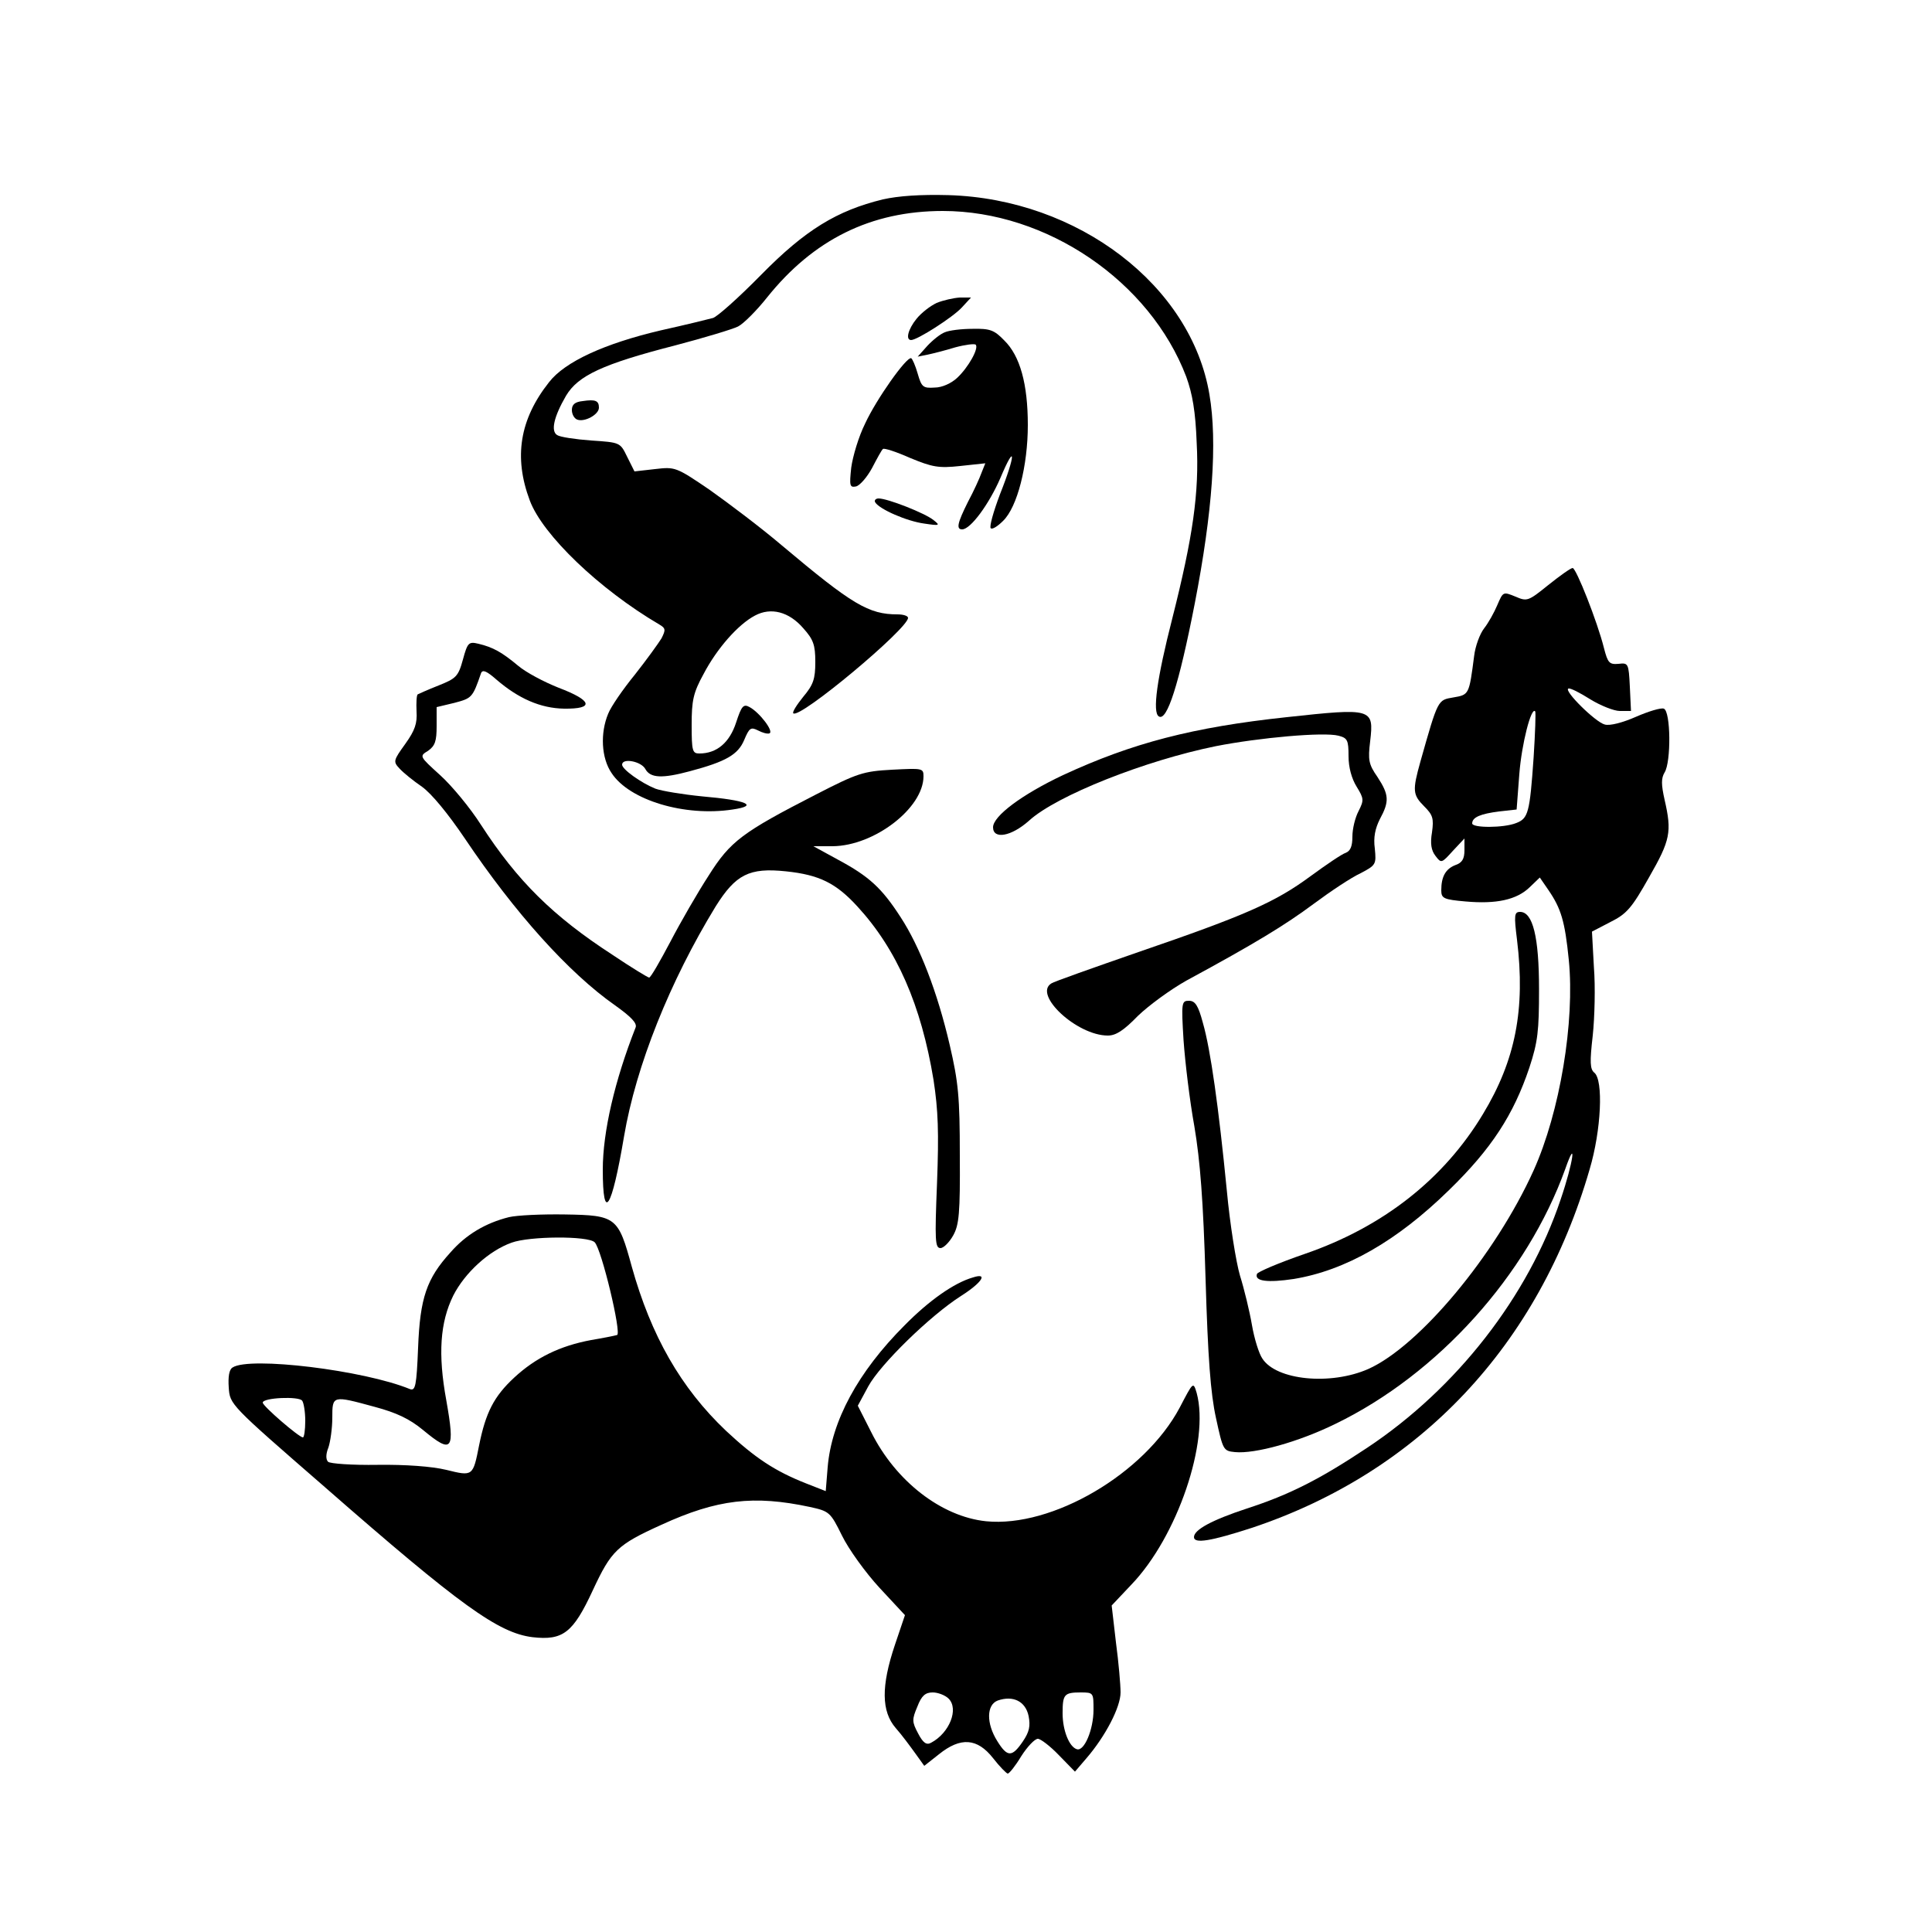 <?xml version="1.0" standalone="no"?>
<!DOCTYPE svg PUBLIC "-//W3C//DTD SVG 20010904//EN"
 "http://www.w3.org/TR/2001/REC-SVG-20010904/DTD/svg10.dtd">
<svg version="1.0" xmlns="http://www.w3.org/2000/svg"
 width="500pt" height="500pt" viewBox="0 0 500 500"
 preserveAspectRatio="xMidYMid meet">

<g transform="translate(0,500) scale(0.1,-0.1)"
fill="#000000" stroke="none">
<path d="M2285 4484 c-119 -29 -201 -79 -315 -195 -58 -59 -114 -109 -125
-112 -11 -3 -72 -18 -135 -32 -145 -34 -248 -81 -289 -134 -76 -96 -92 -194
-50 -306 33 -89 180 -230 335 -321 17 -10 17 -14 6 -36 -8 -13 -39 -56 -69
-94 -31 -38 -62 -83 -69 -101 -21 -50 -18 -115 9 -154 46 -70 189 -113 313
-94 69 10 37 24 -79 34 -50 5 -105 14 -121 20 -37 15 -86 50 -86 62 0 18 49 9
60 -11 13 -24 44 -25 115 -6 94 25 125 43 141 81 13 31 17 34 35 25 11 -6 25
-10 30 -8 13 4 -25 54 -51 68 -16 9 -21 3 -35 -40 -17 -52 -50 -80 -95 -80
-18 0 -20 6 -20 74 0 63 4 83 31 132 34 65 89 128 133 151 41 22 88 10 125
-33 26 -29 31 -43 31 -87 0 -44 -5 -59 -31 -90 -17 -21 -29 -40 -26 -43 16
-16 297 219 297 247 0 5 -12 9 -27 9 -75 0 -117 25 -299 178 -54 46 -139 110
-187 144 -88 60 -90 60 -142 54 l-53 -6 -19 38 c-18 37 -18 37 -93 42 -41 3
-81 9 -88 14 -17 10 -9 47 23 102 31 52 95 82 282 130 76 20 149 42 163 49 14
7 48 41 75 75 120 150 269 224 455 224 269 0 536 -182 630 -429 16 -44 24 -90
27 -171 7 -129 -10 -244 -63 -454 -40 -156 -52 -244 -35 -254 21 -14 52 82 93
292 46 237 59 418 38 541 -47 282 -340 506 -675 516 -73 2 -130 -2 -170 -11z"/>
<path d="M2424 4216 c-17 -8 -40 -26 -52 -41 -22 -27 -29 -55 -14 -55 16 0
108 59 131 84 l24 26 -29 0 c-16 -1 -43 -7 -60 -14z"/>
<path d="M2445 4140 c-11 -4 -31 -20 -45 -35 l-25 -28 25 5 c14 3 46 11 72 19
26 7 50 10 53 7 9 -9 -19 -59 -48 -86 -15 -14 -39 -25 -58 -25 -30 -2 -34 1
-44 36 -6 21 -14 39 -17 40 -12 4 -90 -106 -119 -169 -17 -34 -32 -85 -36
-114 -5 -47 -4 -52 12 -49 10 2 29 24 42 48 13 25 25 47 28 49 3 3 34 -7 70
-23 58 -24 74 -27 130 -21 l65 7 -10 -25 c-5 -14 -20 -47 -35 -75 -27 -54 -31
-71 -15 -71 22 0 70 66 99 133 40 95 40 61 -1 -42 -17 -45 -28 -84 -24 -88 4
-4 18 5 32 19 37 36 64 143 64 248 0 106 -20 179 -61 219 -26 27 -37 31 -82
30 -29 0 -61 -4 -72 -9z"/>
<path d="M1508 3962 c-20 -2 -28 -9 -28 -23 0 -11 6 -22 14 -25 19 -7 56 13
56 31 0 18 -9 22 -42 17z"/>
<path d="M2265 3700 c11 -18 82 -49 127 -55 40 -6 42 -5 24 9 -22 18 -119 56
-142 56 -8 0 -12 -5 -9 -10z"/>
<path d="M4007 3486 c-52 -42 -55 -43 -85 -30 -32 13 -32 13 -47 -22 -8 -19
-23 -46 -34 -60 -11 -14 -23 -46 -26 -72 -13 -100 -13 -100 -54 -107 -40 -7
-39 -3 -85 -166 -21 -75 -20 -86 10 -116 22 -22 25 -31 20 -67 -5 -29 -2 -47
9 -61 15 -20 16 -19 45 13 l30 32 0 -30 c0 -23 -6 -33 -24 -39 -25 -10 -36
-30 -36 -65 0 -21 6 -24 63 -29 79 -7 132 4 166 37 l26 25 22 -32 c33 -48 43
-81 53 -181 16 -160 -23 -394 -91 -545 -99 -219 -296 -455 -428 -514 -98 -43
-238 -29 -274 27 -9 13 -21 52 -27 87 -6 35 -20 93 -31 128 -10 34 -26 133
-34 220 -21 214 -42 365 -62 434 -12 45 -20 57 -36 57 -19 0 -20 -4 -14 -102
4 -57 16 -157 28 -223 15 -89 23 -192 29 -395 6 -203 13 -297 27 -360 18 -83
19 -85 49 -88 52 -5 164 26 260 73 266 129 496 385 595 660 30 86 21 18 -12
-79 -84 -251 -269 -489 -501 -643 -122 -81 -200 -121 -311 -157 -91 -30 -137
-55 -137 -74 0 -18 45 -10 150 24 434 145 742 472 874 928 30 101 36 231 12
250 -11 9 -12 27 -4 96 5 47 7 127 3 177 l-5 92 48 25 c42 21 55 36 100 116
55 96 59 117 40 200 -9 40 -9 56 0 71 17 27 16 158 -2 165 -7 3 -40 -7 -72
-21 -34 -15 -68 -24 -81 -20 -24 6 -107 88 -94 93 5 2 30 -11 57 -28 26 -16
61 -30 76 -30 l29 0 -3 63 c-3 60 -4 62 -29 59 -24 -2 -28 2 -38 41 -17 68
-72 207 -81 207 -5 0 -33 -20 -63 -44z m-38 -446 c-10 -144 -14 -158 -45 -170
-32 -13 -114 -13 -114 -1 0 16 22 25 70 31 l45 5 7 92 c6 78 31 175 41 162 2
-2 0 -56 -4 -119z"/>
<path d="M1198 3293 c-12 -44 -18 -49 -63 -67 -28 -11 -52 -22 -54 -23 -3 -2
-4 -22 -3 -44 2 -31 -4 -49 -29 -84 -31 -43 -32 -46 -15 -64 10 -11 36 -32 58
-47 25 -18 67 -69 111 -134 129 -192 269 -348 389 -432 42 -30 57 -46 53 -57
-54 -137 -85 -270 -85 -368 0 -139 23 -104 55 86 31 183 119 402 237 595 52
83 87 101 182 91 87 -9 130 -31 185 -91 102 -111 165 -255 197 -449 12 -79 14
-135 9 -267 -6 -149 -5 -168 9 -168 8 0 23 15 33 33 15 27 18 57 17 207 0 152
-4 190 -26 285 -32 138 -78 256 -127 331 -49 76 -82 106 -162 149 l-64 35 50
0 c108 1 235 99 235 181 0 21 -3 21 -81 17 -75 -4 -90 -9 -197 -64 -191 -98
-222 -121 -278 -210 -28 -43 -73 -121 -99 -171 -27 -51 -51 -93 -55 -93 -3 0
-46 26 -95 59 -154 100 -246 191 -340 336 -28 44 -76 102 -106 129 -54 49 -54
49 -31 63 18 13 22 25 22 64 l0 49 46 11 c45 12 47 13 69 77 4 10 15 5 40 -17
57 -49 114 -74 175 -75 79 -1 73 21 -14 54 -38 15 -85 40 -105 57 -42 35 -65
48 -103 57 -25 6 -28 3 -40 -41z"/>
<path d="M3330 3144 c-243 -26 -400 -67 -579 -150 -106 -50 -181 -106 -181
-135 0 -32 47 -24 93 17 71 65 301 156 484 193 112 22 279 37 317 27 23 -6 26
-11 26 -53 0 -29 8 -58 21 -79 19 -31 19 -35 5 -63 -9 -17 -16 -46 -16 -66 0
-25 -5 -37 -17 -42 -10 -3 -51 -31 -92 -61 -91 -67 -168 -101 -445 -196 -118
-41 -220 -77 -225 -81 -48 -29 66 -135 146 -135 21 0 41 13 78 51 28 27 84 68
125 91 179 97 256 144 330 199 43 32 97 68 121 79 40 21 41 23 37 64 -4 29 1
52 13 76 25 46 24 63 -6 109 -23 33 -25 44 -19 93 10 85 5 86 -216 62z"/>
<path d="M3926 2568 c22 -180 -4 -312 -88 -451 -101 -168 -258 -292 -461 -362
-67 -23 -123 -47 -124 -52 -7 -19 28 -23 95 -13 134 22 267 98 402 230 110
107 167 195 208 317 22 67 25 95 25 203 0 135 -16 200 -49 200 -15 0 -16 -8
-8 -72z"/>
<path d="M1317 1850 c-60 -15 -111 -45 -151 -91 -62 -68 -79 -118 -84 -247 -4
-99 -7 -112 -21 -107 -119 49 -415 85 -459 56 -9 -5 -12 -24 -10 -52 3 -44 3
-44 248 -257 352 -308 450 -378 538 -389 79 -9 105 11 156 121 48 103 63 118
178 170 144 66 239 77 384 46 50 -11 53 -13 83 -74 17 -35 61 -96 97 -135 l66
-71 -26 -77 c-36 -107 -35 -172 2 -215 16 -18 38 -48 51 -66 l23 -32 38 30
c56 45 99 42 140 -10 17 -22 35 -40 38 -40 4 0 20 20 35 45 16 25 35 45 43 45
7 0 32 -19 54 -42 l42 -43 30 35 c49 57 88 132 88 170 0 19 -5 78 -12 130
l-11 95 51 54 c119 124 203 371 169 496 -9 30 -9 29 -44 -38 -91 -171 -330
-311 -501 -294 -116 12 -234 104 -297 230 l-35 69 27 50 c31 57 160 183 240
234 55 35 71 61 31 48 -49 -14 -114 -60 -177 -124 -121 -121 -189 -248 -199
-367 l-5 -62 -51 20 c-81 32 -132 66 -207 136 -117 111 -194 246 -244 425 -35
128 -40 133 -173 135 -59 1 -124 -2 -145 -7z m222 -65 c18 -18 70 -236 58
-240 -7 -2 -37 -8 -67 -13 -81 -15 -144 -46 -199 -97 -53 -49 -74 -91 -91
-175 -16 -81 -16 -81 -85 -64 -37 9 -106 14 -178 13 -65 -1 -123 3 -128 8 -6
6 -6 20 1 37 5 15 10 50 10 77 0 58 0 58 110 28 56 -15 90 -31 125 -60 76 -63
83 -53 60 77 -22 120 -16 202 18 271 30 59 92 116 151 137 46 17 198 18 215 1z
m-749 -462 c0 -24 -3 -43 -6 -43 -10 0 -104 81 -104 90 0 13 94 17 102 5 4 -5
8 -29 8 -52z m1665 -719 c27 -27 2 -89 -45 -114 -12 -7 -21 -1 -34 24 -16 30
-16 36 -2 69 11 29 21 37 40 37 13 0 32 -7 41 -16z m375 -29 c0 -51 -24 -108
-43 -102 -20 6 -37 49 -37 93 0 49 4 54 47 54 33 0 33 -1 33 -45z m-168 -16
c5 -26 2 -41 -15 -66 -28 -41 -40 -41 -66 1 -29 46 -28 94 1 105 40 14 72 -2
80 -40z"/>
</g>
</svg>
